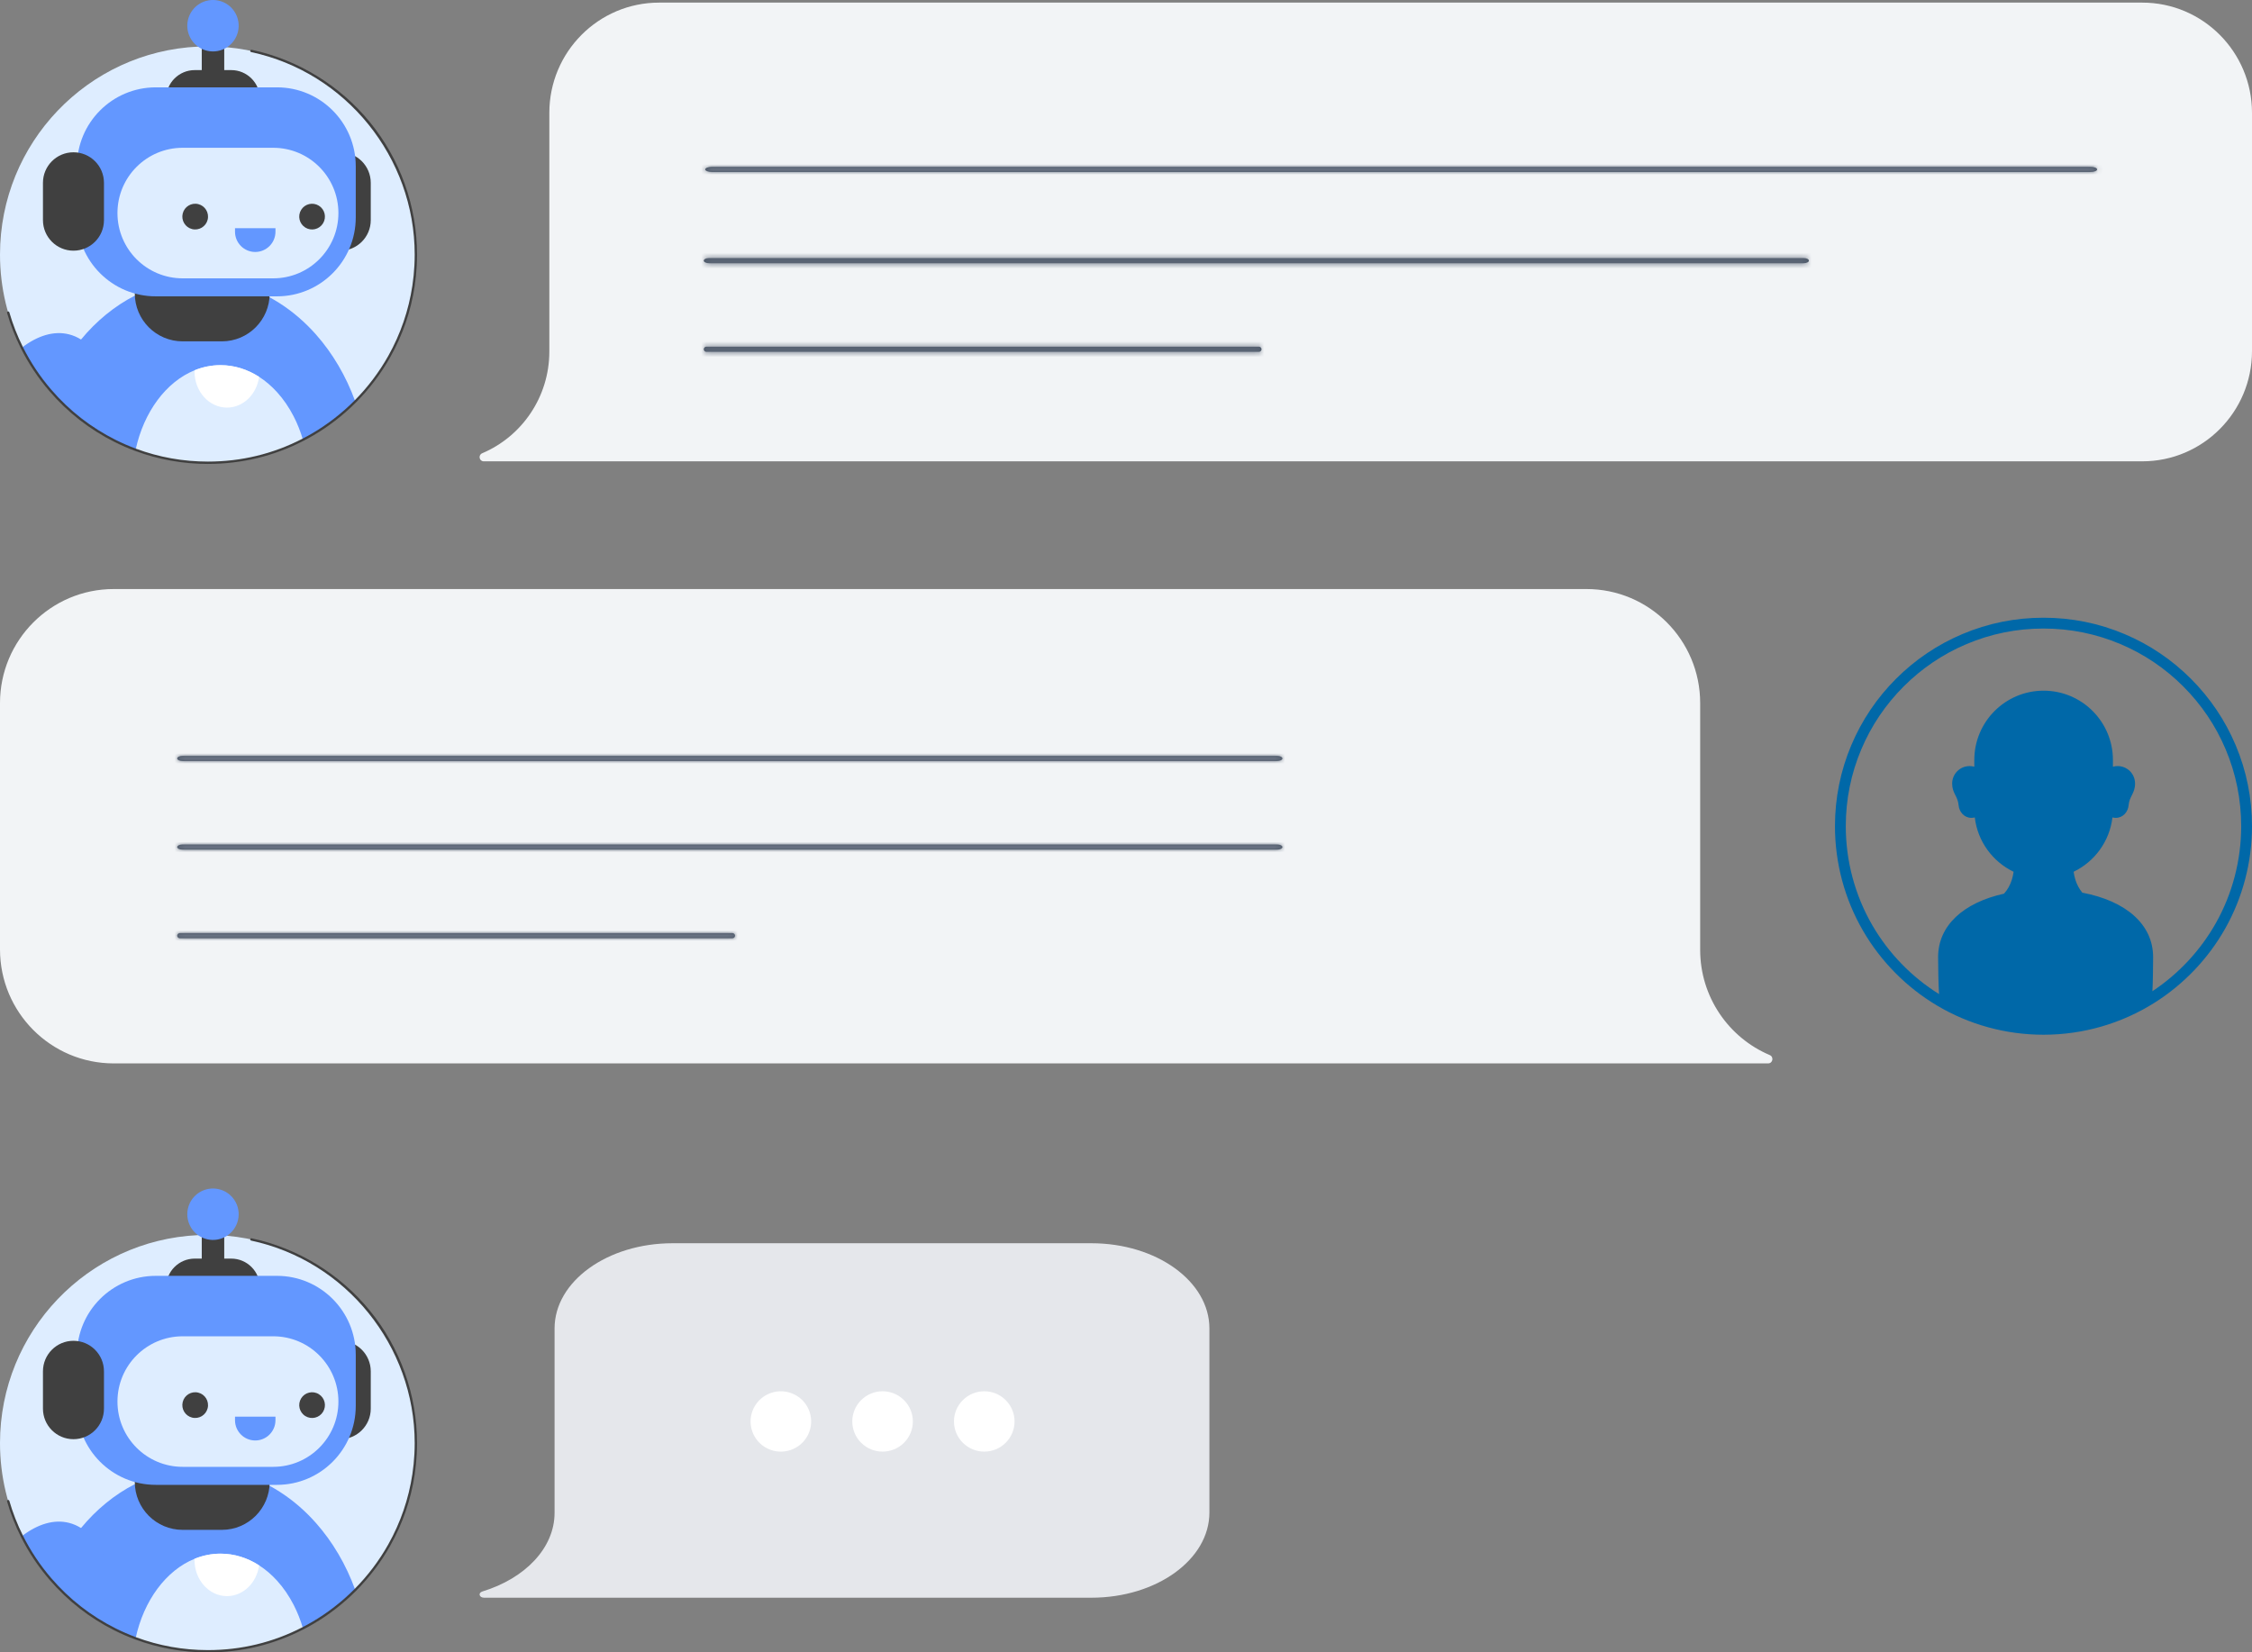 <svg width="432" height="317" viewBox="0 0 432 317" fill="none" xmlns="http://www.w3.org/2000/svg">
<rect x="0" y="0" width="432" height="317" fill="#808080" stroke="none"/>
<g clip-path="url(#clip0_114_8054)">
<g clip-path="url(#clip1_114_8054)">
<path d="M79.776 48.838C79.776 49.544 79.757 50.245 79.721 50.942C79.652 52.251 79.522 53.542 79.331 54.816C78.602 59.683 76.996 64.262 74.678 68.389C72.896 71.559 70.695 74.461 68.148 77.022C66.897 78.279 65.561 79.455 64.153 80.538C63.491 81.046 62.814 81.534 62.121 82.002C61.438 82.461 60.741 82.901 60.028 83.317C59.403 83.686 58.763 84.037 58.113 84.371C52.651 87.187 46.453 88.777 39.886 88.777C35.006 88.777 30.332 87.899 26.012 86.293C24.672 85.796 23.37 85.23 22.102 84.597C17.331 82.214 13.105 78.903 9.66 74.898C7.518 72.412 5.679 69.657 4.197 66.693C1.512 61.319 0 55.256 0 48.838C0 27.419 16.842 9.935 37.991 8.945C38.228 8.933 38.466 8.924 38.705 8.918C39.098 8.906 39.492 8.9 39.889 8.9C40.943 8.9 41.987 8.941 43.017 9.022C43.198 9.036 43.376 9.05 43.555 9.068C63.866 10.921 79.776 28.02 79.776 48.838Z" fill="#DEEDFF"/>
<path d="M37.357 13.447H44.362C47.392 13.447 49.854 15.91 49.854 18.947V22.701H31.865V18.947C31.865 15.912 34.327 13.447 37.357 13.447Z" fill="#404040"/>
<path d="M43.016 6.908H38.704V18.628H43.016V6.908Z" fill="#404040"/>
<path d="M45.656 6.05C46.273 3.396 44.623 0.744 41.972 0.127C39.322 -0.491 36.673 1.161 36.056 3.815C35.44 6.469 37.089 9.121 39.74 9.738C42.391 10.355 45.04 8.704 45.656 6.05Z" fill="#6397FF"/>
<path d="M65.27 48.09C62.038 48.09 59.417 45.467 59.417 42.23V35.075C59.417 31.839 62.038 29.215 65.27 29.215C68.503 29.215 71.123 31.839 71.123 35.075V42.23C71.123 45.467 68.503 48.09 65.27 48.09Z" fill="#404040"/>
<path d="M68.15 77.02C66.898 78.278 65.563 79.453 64.154 80.536C63.492 81.045 62.816 81.532 62.123 82.001C61.44 82.46 60.742 82.899 60.03 83.315C59.404 83.685 58.765 84.036 58.115 84.37C52.652 87.186 46.455 88.776 39.888 88.776C35.008 88.776 30.334 87.898 26.014 86.291C24.674 85.795 23.371 85.228 22.103 84.595C17.332 82.213 13.106 78.902 9.662 74.896C11.194 71.278 13.185 67.987 15.543 65.133C18.476 61.578 21.978 58.702 25.867 56.715C26.047 56.624 26.226 56.533 26.408 56.446H26.411C30.143 54.637 34.218 53.641 38.488 53.641C43.064 53.641 47.419 54.785 51.364 56.847C51.364 56.847 51.364 56.847 51.367 56.847C51.481 56.905 51.595 56.967 51.707 57.028C54.373 58.465 56.848 60.324 59.072 62.536C59.081 62.545 59.092 62.556 59.099 62.563C59.612 63.073 60.111 63.604 60.596 64.15C63.79 67.752 66.377 72.122 68.15 77.016V77.02Z" fill="#6397FF"/>
<path d="M22.103 84.595C17.332 82.213 13.106 78.9 9.661 74.896C7.519 72.411 5.681 69.656 4.199 66.691C7.209 64.381 10.362 63.396 13.284 64.152C14.086 64.36 14.839 64.69 15.542 65.133C20.072 67.981 22.491 75.472 22.103 84.595Z" fill="#6397FF"/>
<path d="M25.858 50.928H51.733V56.303C51.733 61.37 47.624 65.484 42.563 65.484H35.029C29.968 65.484 25.858 61.37 25.858 56.303V50.928Z" fill="#404040"/>
<path d="M53.127 16.756H29.886C21.537 16.756 14.769 23.532 14.769 31.891V41.714C14.769 50.074 21.537 56.85 29.886 56.85H53.127C61.476 56.85 68.244 50.074 68.244 41.714V31.891C68.244 23.532 61.476 16.756 53.127 16.756Z" fill="#6397FF"/>
<path d="M14.092 48.09C10.86 48.09 8.24 45.467 8.24 42.23V35.075C8.24 31.839 10.86 29.215 14.092 29.215C17.325 29.215 19.945 31.839 19.945 35.075V42.23C19.945 45.467 17.325 48.09 14.092 48.09Z" fill="#404040"/>
<path d="M52.411 28.351H35.038C28.131 28.351 22.532 33.957 22.532 40.872V40.874C22.532 47.789 28.131 53.395 35.038 53.395H52.411C59.318 53.395 64.917 47.789 64.917 40.874V40.872C64.917 33.957 59.318 28.351 52.411 28.351Z" fill="#DEEDFF"/>
<path d="M39.835 42.142C40.16 40.819 39.353 39.482 38.031 39.156C36.71 38.83 35.374 39.638 35.049 40.962C34.723 42.285 35.53 43.622 36.852 43.948C38.174 44.274 39.509 43.466 39.835 42.142Z" fill="#404040"/>
<path d="M61.967 42.845C62.679 41.683 62.316 40.164 61.155 39.451C59.995 38.738 58.477 39.102 57.766 40.264C57.054 41.426 57.417 42.945 58.577 43.658C59.738 44.371 61.255 44.007 61.967 42.845Z" fill="#404040"/>
<path d="M45.08 43.772H52.843V44.451C52.843 46.596 51.104 48.337 48.962 48.337C46.82 48.337 45.082 46.596 45.082 44.451V43.772H45.08Z" fill="#6397FF"/>
<path d="M58.113 84.37C52.651 87.186 46.453 88.776 39.886 88.776C35.006 88.776 30.332 87.898 26.012 86.291C27.581 79.015 31.862 73.254 37.322 71.035C38.896 70.393 40.57 70.049 42.308 70.049C44.955 70.049 47.461 70.852 49.696 72.285C50.951 73.09 52.119 74.093 53.176 75.264C54.386 76.601 55.451 78.158 56.339 79.889C57.053 81.278 57.65 82.78 58.115 84.368L58.113 84.37Z" fill="#DEEDFF"/>
<path d="M49.696 72.288C49.26 75.628 46.67 78.193 43.54 78.193C40.103 78.193 37.317 75.098 37.317 71.284C37.317 71.202 37.319 71.118 37.323 71.038C38.899 70.396 40.572 70.052 42.309 70.052C44.958 70.052 47.465 70.855 49.696 72.29V72.288Z" fill="white"/>
<path d="M39.888 89C35.087 89 30.392 88.159 25.936 86.502C24.61 86.012 23.288 85.437 22.003 84.796C17.21 82.401 13 79.12 9.492 75.043C7.326 72.529 5.478 69.753 3.999 66.793C2.917 64.63 2.027 62.357 1.357 60.036C1.322 59.916 1.391 59.792 1.509 59.758C1.627 59.722 1.752 59.792 1.787 59.91C2.451 62.204 3.33 64.452 4.401 66.591C5.863 69.518 7.69 72.263 9.832 74.75C13.301 78.782 17.464 82.026 22.203 84.394C23.472 85.028 24.78 85.594 26.092 86.081C30.498 87.72 35.141 88.55 39.888 88.55C46.277 88.55 52.376 87.077 58.012 84.169C58.677 83.827 59.316 83.474 59.916 83.121C60.61 82.715 61.31 82.276 61.997 81.812C62.672 81.357 63.352 80.867 64.017 80.357C65.412 79.286 66.749 78.109 67.99 76.86C70.536 74.302 72.72 71.413 74.482 68.277C76.838 64.081 78.396 59.541 79.108 54.78C79.298 53.51 79.428 52.215 79.495 50.929C79.531 50.23 79.551 49.526 79.551 48.837C79.551 30.201 66.358 13.864 48.18 9.994C48.059 9.968 47.981 9.849 48.007 9.727C48.032 9.606 48.152 9.529 48.273 9.554C57.12 11.438 65.167 16.358 70.933 23.405C76.778 30.551 79.999 39.582 79.999 48.837C79.999 49.533 79.981 50.245 79.943 50.951C79.876 52.252 79.743 53.563 79.552 54.846C78.831 59.66 77.256 64.253 74.874 68.495C73.09 71.667 70.882 74.588 68.308 77.176C67.052 78.439 65.7 79.628 64.29 80.711C63.618 81.227 62.931 81.722 62.247 82.183C61.551 82.651 60.843 83.097 60.142 83.507C59.536 83.864 58.887 84.222 58.217 84.567C52.516 87.507 46.349 88.997 39.888 88.997V89Z" fill="#404040"/>
</g>
<path d="M92.8 88.5H410.938C422.57 88.5 432 79.03 432 67.348V21.652C432 9.97 422.57 0.5 410.938 0.5H126.442C114.809 0.5 105.379 9.97 105.379 21.652V67.437C105.379 76.14 100.125 83.718 92.497 86.953C91.689 87.296 91.921 88.5 92.798 88.5H92.8Z" fill="#F2F4F6"/>
<mask id="path-19-inside-1_114_8054" fill="white">
<path d="M401.003 33H136.563C135.854 33 135.283 32.777 135.283 32.5C135.283 32.223 135.854 32 136.563 32H401.003C401.711 32 402.283 32.223 402.283 32.5C402.283 32.777 401.711 33 401.003 33Z"/>
</mask>
<path d="M401.003 33H136.563C135.854 33 135.283 32.777 135.283 32.5C135.283 32.223 135.854 32 136.563 32H401.003C401.711 32 402.283 32.223 402.283 32.5C402.283 32.777 401.711 33 401.003 33Z" fill="#495565"/>
<path d="M401.003 33V31H136.563V33V35H401.003V33ZM136.563 33V31C136.392 31 136.33 30.97 136.385 30.991C136.406 30.999 136.56 31.059 136.742 31.227C136.927 31.398 137.283 31.827 137.283 32.5H135.283H133.283C133.283 33.312 133.71 33.872 134.025 34.163C134.336 34.451 134.677 34.618 134.929 34.717C135.447 34.919 136.025 35 136.563 35V33ZM135.283 32.5H137.283C137.283 33.173 136.927 33.602 136.742 33.773C136.56 33.941 136.406 34.001 136.385 34.009C136.33 34.031 136.392 34 136.563 34V32V30C136.025 30 135.447 30.081 134.929 30.283C134.677 30.382 134.336 30.549 134.025 30.837C133.71 31.128 133.283 31.688 133.283 32.5H135.283ZM136.563 32V34H401.003V32V30H136.563V32ZM401.003 32V34C401.174 34 401.235 34.031 401.181 34.009C401.159 34.001 401.006 33.941 400.824 33.773C400.639 33.602 400.283 33.173 400.283 32.5H402.283H404.283C404.283 31.688 403.855 31.128 403.541 30.837C403.229 30.549 402.889 30.382 402.636 30.283C402.119 30.081 401.54 30 401.003 30V32ZM402.283 32.5H400.283C400.283 31.827 400.639 31.398 400.824 31.227C401.006 31.059 401.159 30.999 401.181 30.991C401.235 30.97 401.174 31 401.003 31V33V35C401.54 35 402.119 34.919 402.636 34.717C402.889 34.618 403.229 34.451 403.541 34.163C403.855 33.872 404.283 33.312 404.283 32.5H402.283Z" fill="#697282" mask="url(#path-19-inside-1_114_8054)"/>
<mask id="path-21-inside-2_114_8054" fill="white">
<path d="M241.487 67.5H135.513C135.229 67.5 135 67.277 135 67C135 66.723 135.229 66.5 135.513 66.5H241.487C241.771 66.5 242 66.723 242 67C242 67.277 241.771 67.5 241.487 67.5Z"/>
</mask>
<path d="M241.487 67.5H135.513C135.229 67.5 135 67.277 135 67C135 66.723 135.229 66.5 135.513 66.5H241.487C241.771 66.5 242 66.723 242 67C242 67.277 241.771 67.5 241.487 67.5Z" fill="#495565"/>
<path d="M241.487 67.5V65.5H135.513V67.5V69.5H241.487V67.5ZM135.513 67.5V65.5C136.285 65.5 137 66.124 137 67H135H133C133 68.429 134.173 69.5 135.513 69.5V67.5ZM135 67H137C137 67.876 136.285 68.5 135.513 68.5V66.5V64.5C134.173 64.5 133 65.571 133 67H135ZM135.513 66.5V68.5H241.487V66.5V64.5H135.513V66.5ZM241.487 66.5V68.5C240.715 68.5 240 67.876 240 67H242H244C244 65.571 242.827 64.5 241.487 64.5V66.5ZM242 67H240C240 66.124 240.715 65.5 241.487 65.5V67.5V69.5C242.827 69.5 244 68.429 244 67H242Z" fill="#697282" mask="url(#path-21-inside-2_114_8054)"/>
<mask id="path-23-inside-3_114_8054" fill="white">
<path d="M345.984 50.5H136.016C135.454 50.5 135 50.277 135 50C135 49.723 135.454 49.5 136.016 49.5H345.984C346.546 49.5 347 49.723 347 50C347 50.277 346.546 50.5 345.984 50.5Z"/>
</mask>
<path d="M345.984 50.5H136.016C135.454 50.5 135 50.277 135 50C135 49.723 135.454 49.5 136.016 49.5H345.984C346.546 49.5 347 49.723 347 50C347 50.277 346.546 50.5 345.984 50.5Z" fill="#495565"/>
<path d="M345.984 50.5V48.5H136.016V50.5V52.5H345.984V50.5ZM136.016 50.5V48.5C135.973 48.5 136.034 48.487 136.18 48.559C136.254 48.595 136.424 48.691 136.598 48.893C136.782 49.108 137 49.488 137 50H135H133C133 51.319 134.027 51.958 134.414 52.148C134.928 52.401 135.497 52.5 136.016 52.5V50.5ZM135 50H137C137 50.512 136.782 50.892 136.598 51.107C136.424 51.309 136.254 51.405 136.18 51.441C136.034 51.513 135.973 51.5 136.016 51.5V49.5V47.5C135.497 47.5 134.928 47.599 134.414 47.852C134.027 48.042 133 48.681 133 50H135ZM136.016 49.5V51.5H345.984V49.5V47.5H136.016V49.5ZM345.984 49.5V51.5C346.027 51.5 345.966 51.513 345.82 51.441C345.746 51.405 345.576 51.309 345.402 51.107C345.218 50.892 345 50.512 345 50H347H349C349 48.681 347.973 48.042 347.586 47.852C347.072 47.599 346.503 47.5 345.984 47.5V49.5ZM347 50H345C345 49.488 345.218 49.108 345.402 48.893C345.576 48.691 345.746 48.595 345.82 48.559C345.966 48.487 346.027 48.5 345.984 48.5V50.5V52.5C346.503 52.5 347.072 52.401 347.586 52.148C347.973 51.958 349 51.319 349 50H347Z" fill="#697282" mask="url(#path-23-inside-3_114_8054)"/>
<path d="M339.172 204H21.814C9.766 204 0 194.207 0 182.127V134.873C0 122.793 9.766 113 21.814 113H304.329C316.377 113 326.143 122.793 326.143 134.873V182.219C326.143 191.219 331.585 199.055 339.486 202.4C340.322 202.754 340.082 204 339.174 204H339.172Z" fill="#F2F4F6"/>
<mask id="path-26-inside-4_114_8054" fill="white">
<path d="M244.984 146H35.016C34.454 146 34 145.777 34 145.5C34 145.223 34.454 145 35.016 145H244.984C245.546 145 246 145.223 246 145.5C246 145.777 245.546 146 244.984 146Z"/>
</mask>
<path d="M244.984 146H35.016C34.454 146 34 145.777 34 145.5C34 145.223 34.454 145 35.016 145H244.984C245.546 145 246 145.223 246 145.5C246 145.777 245.546 146 244.984 146Z" fill="#495565"/>
<path d="M244.984 146V144H35.016V146V148H244.984V146ZM35.016 146V144C34.973 144 35.034 143.987 35.18 144.059C35.254 144.095 35.424 144.19 35.598 144.393C35.782 144.608 36 144.988 36 145.5H34H32C32 146.819 33.026 147.458 33.414 147.648C33.928 147.901 34.498 148 35.016 148V146ZM34 145.5H36C36 146.012 35.782 146.392 35.598 146.607C35.424 146.81 35.254 146.905 35.18 146.941C35.034 147.013 34.973 147 35.016 147V145V143C34.498 143 33.928 143.099 33.414 143.352C33.026 143.542 32 144.181 32 145.5H34ZM35.016 145V147H244.984V145V143H35.016V145ZM244.984 145V147C245.027 147 244.966 147.013 244.82 146.941C244.746 146.905 244.576 146.81 244.402 146.607C244.218 146.392 244 146.012 244 145.5H246H248C248 144.181 246.973 143.542 246.586 143.352C246.072 143.099 245.503 143 244.984 143V145ZM246 145.5H244C244 144.988 244.218 144.608 244.402 144.393C244.576 144.19 244.746 144.095 244.82 144.059C244.966 143.987 245.027 144 244.984 144V146V148C245.503 148 246.072 147.901 246.586 147.648C246.973 147.458 248 146.819 248 145.5H246Z" fill="#697282" mask="url(#path-26-inside-4_114_8054)"/>
<mask id="path-28-inside-5_114_8054" fill="white">
<path d="M140.487 180H34.513C34.229 180 34 179.777 34 179.5C34 179.223 34.229 179 34.513 179H140.487C140.771 179 141 179.223 141 179.5C141 179.777 140.771 180 140.487 180Z"/>
</mask>
<path d="M140.487 180H34.513C34.229 180 34 179.777 34 179.5C34 179.223 34.229 179 34.513 179H140.487C140.771 179 141 179.223 141 179.5C141 179.777 140.771 180 140.487 180Z" fill="#495565"/>
<path d="M140.487 180V178H34.513V180V182H140.487V180ZM34.513 180V178C35.285 178 36 178.624 36 179.5H34H32C32 180.929 33.173 182 34.513 182V180ZM34 179.5H36C36 180.376 35.285 181 34.513 181V179V177C33.173 177 32 178.071 32 179.5H34ZM34.513 179V181H140.487V179V177H34.513V179ZM140.487 179V181C139.715 181 139 180.376 139 179.5H141H143C143 178.071 141.827 177 140.487 177V179ZM141 179.5H139C139 178.624 139.715 178 140.487 178V180V182C141.827 182 143 180.929 143 179.5H141Z" fill="#697282" mask="url(#path-28-inside-5_114_8054)"/>
<mask id="path-30-inside-6_114_8054" fill="white">
<path d="M244.984 163H35.016C34.454 163 34 162.777 34 162.5C34 162.223 34.454 162 35.016 162H244.984C245.546 162 246 162.223 246 162.5C246 162.777 245.546 163 244.984 163Z"/>
</mask>
<path d="M244.984 163H35.016C34.454 163 34 162.777 34 162.5C34 162.223 34.454 162 35.016 162H244.984C245.546 162 246 162.223 246 162.5C246 162.777 245.546 163 244.984 163Z" fill="#495565"/>
<path d="M244.984 163V161H35.016V163V165H244.984V163ZM35.016 163V161C34.973 161 35.034 160.987 35.18 161.059C35.254 161.095 35.424 161.19 35.598 161.393C35.782 161.608 36 161.988 36 162.5H34H32C32 163.819 33.026 164.458 33.414 164.648C33.928 164.901 34.498 165 35.016 165V163ZM34 162.5H36C36 163.012 35.782 163.392 35.598 163.607C35.424 163.81 35.254 163.905 35.18 163.941C35.034 164.013 34.973 164 35.016 164V162V160C34.498 160 33.928 160.099 33.414 160.352C33.026 160.542 32 161.181 32 162.5H34ZM35.016 162V164H244.984V162V160H35.016V162ZM244.984 162V164C245.027 164 244.966 164.013 244.82 163.941C244.746 163.905 244.576 163.81 244.402 163.607C244.218 163.392 244 163.012 244 162.5H246H248C248 161.181 246.973 160.542 246.586 160.352C246.072 160.099 245.503 160 244.984 160V162ZM246 162.5H244C244 161.988 244.218 161.608 244.402 161.393C244.576 161.19 244.746 161.095 244.82 161.059C244.966 160.987 245.027 161 244.984 161V163V165C245.503 165 246.072 164.901 246.586 164.648C246.973 164.458 248 163.819 248 162.5H246Z" fill="#697282" mask="url(#path-30-inside-6_114_8054)"/>
<g clip-path="url(#clip2_114_8054)">
<path d="M428.856 142.93C426.842 138.167 423.958 133.889 420.285 130.215C416.611 126.542 412.333 123.658 407.57 121.644C402.638 119.557 397.4 118.5 392 118.5C386.6 118.5 381.362 119.557 376.43 121.644C371.667 123.658 367.389 126.542 363.715 130.215C360.042 133.889 357.158 138.167 355.144 142.93C353.057 147.862 352 153.1 352 158.5C352 165.557 353.863 172.497 357.389 178.565C360.809 184.452 365.711 189.407 371.562 192.891C377.723 196.561 384.79 198.5 392 198.5C399.579 198.5 406.958 196.369 413.334 192.341C418.939 188.801 423.622 183.878 426.872 178.108C430.228 172.155 432 165.374 432 158.5C432 153.1 430.943 147.862 428.856 142.93ZM425.064 177.087C422.109 182.33 417.912 186.831 412.893 190.152C412.986 188.895 413.032 184.954 413.032 183.611C413.032 177.321 407.8 172.824 399.45 171.247C398.848 170.526 398.396 169.658 398.119 168.761C397.963 168.262 397.855 167.752 397.78 167.237C401.794 165.307 404.688 161.42 405.228 156.814C405.433 156.867 405.647 156.897 405.868 156.897C407.234 156.897 408.227 155.783 408.338 154.426C408.474 152.766 409.568 152.2 409.568 150.317C409.568 148.434 408.066 146.96 406.213 146.96C405.903 146.96 405.603 147 405.321 147.081V145.794C405.321 142.122 403.832 138.799 401.426 136.392C399.019 133.986 395.696 132.497 392.024 132.497C384.683 132.497 378.73 138.449 378.73 145.794V147.081C378.446 147.004 378.146 146.96 377.836 146.96C375.983 146.96 374.48 148.46 374.48 150.317C374.48 152.174 375.578 152.766 375.711 154.426C375.822 155.783 376.814 156.897 378.18 156.897C378.401 156.897 378.619 156.867 378.822 156.81C379.36 161.418 382.254 165.307 386.268 167.237C386.194 167.752 386.085 168.262 385.93 168.761C385.628 169.738 385.118 170.681 384.431 171.438C376.627 173.168 371.786 177.558 371.786 183.611C371.786 185.153 371.848 189.278 371.969 190.706C366.71 187.427 362.3 182.883 359.184 177.522C355.843 171.77 354.076 165.193 354.076 158.5C354.076 153.38 355.079 148.414 357.057 143.739C358.966 139.222 361.701 135.168 365.184 131.684C368.668 128.201 372.722 125.466 377.239 123.557C381.914 121.579 386.88 120.576 392 120.576C397.12 120.576 402.086 121.579 406.761 123.557C411.278 125.466 415.332 128.201 418.816 131.684C422.299 135.168 425.034 139.222 426.943 143.739C428.921 148.414 429.924 153.38 429.924 158.5C429.924 165.017 428.244 171.446 425.064 177.087Z" fill="#0068A8"/>
</g>
<g clip-path="url(#clip3_114_8054)">
<path d="M79.776 276.838C79.776 277.544 79.757 278.245 79.721 278.942C79.652 280.251 79.522 281.542 79.331 282.816C78.602 287.683 76.996 292.262 74.678 296.389C72.896 299.559 70.695 302.461 68.148 305.021C66.897 306.279 65.561 307.455 64.153 308.538C63.491 309.046 62.814 309.534 62.121 310.002C61.438 310.461 60.741 310.901 60.028 311.317C59.403 311.686 58.763 312.037 58.113 312.371C52.651 315.187 46.453 316.777 39.886 316.777C35.006 316.777 30.332 315.899 26.012 314.293C24.672 313.796 23.37 313.229 22.102 312.597C17.331 310.214 13.105 306.903 9.66 302.898C7.518 300.412 5.679 297.657 4.197 294.693C1.512 289.319 0 283.256 0 276.838C0 255.419 16.842 237.935 37.991 236.945C38.228 236.933 38.466 236.924 38.705 236.918C39.098 236.906 39.492 236.9 39.889 236.9C40.943 236.9 41.987 236.941 43.017 237.022C43.198 237.036 43.376 237.05 43.555 237.068C63.866 238.921 79.776 256.02 79.776 276.838Z" fill="#DEEDFF"/>
<path d="M37.357 241.447H44.362C47.392 241.447 49.854 243.91 49.854 246.947V250.701H31.865V246.947C31.865 243.912 34.327 241.447 37.357 241.447Z" fill="#404040"/>
<path d="M43.016 234.908H38.704V246.628H43.016V234.908Z" fill="#404040"/>
<path d="M45.656 234.05C46.273 231.396 44.623 228.744 41.972 228.127C39.322 227.509 36.673 229.161 36.056 231.815C35.44 234.469 37.089 237.121 39.74 237.738C42.391 238.355 45.04 236.704 45.656 234.05Z" fill="#6397FF"/>
<path d="M65.27 276.09C62.038 276.09 59.417 273.467 59.417 270.23V263.075C59.417 259.839 62.038 257.215 65.27 257.215C68.503 257.215 71.123 259.839 71.123 263.075V270.23C71.123 273.467 68.503 276.09 65.27 276.09Z" fill="#404040"/>
<path d="M68.15 305.02C66.898 306.278 65.563 307.453 64.154 308.536C63.492 309.045 62.816 309.532 62.123 310C61.44 310.46 60.742 310.899 60.03 311.315C59.404 311.685 58.765 312.036 58.115 312.37C52.652 315.186 46.455 316.776 39.888 316.776C35.008 316.776 30.334 315.898 26.014 314.291C24.674 313.795 23.371 313.228 22.103 312.595C17.332 310.213 13.106 306.902 9.662 302.896C11.194 299.278 13.185 295.987 15.543 293.133C18.476 289.578 21.978 286.702 25.867 284.716C26.047 284.624 26.226 284.533 26.408 284.446H26.411C30.143 282.637 34.218 281.641 38.488 281.641C43.064 281.641 47.419 282.785 51.364 284.847C51.364 284.847 51.364 284.847 51.367 284.847C51.481 284.905 51.595 284.967 51.707 285.028C54.373 286.465 56.848 288.324 59.072 290.536C59.081 290.545 59.092 290.556 59.099 290.563C59.612 291.073 60.111 291.604 60.596 292.15C63.79 295.752 66.377 300.122 68.15 305.016V305.02Z" fill="#6397FF"/>
<path d="M22.103 312.595C17.332 310.213 13.106 306.9 9.661 302.896C7.519 300.411 5.681 297.656 4.199 294.691C7.209 292.381 10.362 291.396 13.284 292.152C14.086 292.36 14.839 292.69 15.542 293.133C20.072 295.981 22.491 303.472 22.103 312.595Z" fill="#6397FF"/>
<path d="M25.858 278.927H51.733V284.303C51.733 289.37 47.624 293.484 42.563 293.484H35.029C29.968 293.484 25.858 289.37 25.858 284.303V278.927Z" fill="#404040"/>
<path d="M53.127 244.755H29.886C21.537 244.755 14.769 251.532 14.769 259.891V269.714C14.769 278.074 21.537 284.85 29.886 284.85H53.127C61.476 284.85 68.244 278.074 68.244 269.714V259.891C68.244 251.532 61.476 244.755 53.127 244.755Z" fill="#6397FF"/>
<path d="M14.092 276.09C10.86 276.09 8.24 273.467 8.24 270.23V263.075C8.24 259.839 10.86 257.215 14.092 257.215C17.325 257.215 19.945 259.839 19.945 263.075V270.23C19.945 273.467 17.325 276.09 14.092 276.09Z" fill="#404040"/>
<path d="M52.411 256.351H35.038C28.131 256.351 22.532 261.957 22.532 268.872V268.874C22.532 275.789 28.131 281.395 35.038 281.395H52.411C59.318 281.395 64.917 275.789 64.917 268.874V268.872C64.917 261.957 59.318 256.351 52.411 256.351Z" fill="#DEEDFF"/>
<path d="M39.835 270.142C40.16 268.819 39.353 267.482 38.031 267.156C36.71 266.83 35.374 267.638 35.049 268.962C34.723 270.285 35.53 271.622 36.852 271.948C38.174 272.274 39.509 271.466 39.835 270.142Z" fill="#404040"/>
<path d="M61.967 270.845C62.679 269.683 62.316 268.164 61.155 267.451C59.995 266.738 58.477 267.102 57.766 268.264C57.054 269.426 57.417 270.945 58.577 271.658C59.738 272.371 61.255 272.007 61.967 270.845Z" fill="#404040"/>
<path d="M45.08 271.772H52.843V272.451C52.843 274.596 51.104 276.337 48.962 276.337C46.82 276.337 45.082 274.596 45.082 272.451V271.772H45.08Z" fill="#6397FF"/>
<path d="M58.113 312.37C52.651 315.186 46.453 316.776 39.886 316.776C35.006 316.776 30.332 315.898 26.012 314.291C27.581 307.015 31.862 301.254 37.322 299.035C38.896 298.393 40.57 298.049 42.308 298.049C44.955 298.049 47.461 298.852 49.696 300.285C50.951 301.09 52.119 302.093 53.176 303.264C54.386 304.601 55.451 306.158 56.339 307.889C57.053 309.278 57.65 310.78 58.115 312.368L58.113 312.37Z" fill="#DEEDFF"/>
<path d="M49.696 300.288C49.26 303.628 46.67 306.193 43.54 306.193C40.103 306.193 37.317 303.098 37.317 299.284C37.317 299.202 37.319 299.118 37.323 299.038C38.899 298.396 40.572 298.052 42.309 298.052C44.958 298.052 47.465 298.855 49.696 300.289V300.288Z" fill="white"/>
<path d="M39.888 317C35.087 317 30.392 316.159 25.936 314.502C24.61 314.012 23.288 313.437 22.003 312.796C17.21 310.401 13 307.12 9.492 303.043C7.326 300.529 5.478 297.753 3.999 294.793C2.917 292.63 2.027 290.357 1.357 288.036C1.322 287.916 1.391 287.792 1.509 287.758C1.627 287.722 1.752 287.792 1.787 287.91C2.451 290.204 3.33 292.452 4.401 294.591C5.863 297.518 7.69 300.262 9.832 302.75C13.301 306.782 17.464 310.026 22.203 312.393C23.472 313.028 24.78 313.594 26.092 314.081C30.498 315.72 35.141 316.55 39.888 316.55C46.277 316.55 52.376 315.077 58.012 312.169C58.677 311.827 59.316 311.474 59.916 311.121C60.61 310.715 61.31 310.276 61.997 309.812C62.672 309.357 63.352 308.867 64.017 308.357C65.412 307.286 66.749 306.109 67.99 304.86C70.536 302.302 72.72 299.413 74.482 296.277C76.838 292.081 78.396 287.541 79.108 282.78C79.298 281.51 79.428 280.215 79.495 278.929C79.531 278.23 79.551 277.526 79.551 276.837C79.551 258.201 66.358 241.864 48.18 237.994C48.059 237.968 47.981 237.849 48.007 237.728C48.032 237.606 48.152 237.529 48.273 237.554C57.12 239.438 65.167 244.358 70.933 251.405C76.778 258.551 79.999 267.582 79.999 276.837C79.999 277.533 79.981 278.245 79.943 278.951C79.876 280.253 79.743 281.563 79.552 282.846C78.831 287.66 77.256 292.253 74.874 296.495C73.09 299.667 70.882 302.588 68.308 305.176C67.052 306.439 65.7 307.628 64.29 308.711C63.618 309.227 62.931 309.722 62.247 310.183C61.551 310.651 60.843 311.097 60.142 311.507C59.536 311.864 58.887 312.221 58.217 312.567C52.516 315.507 46.349 316.997 39.888 316.997V317Z" fill="#404040"/>
</g>
<path d="M92.859 306.5L209.36 306.5C221.864 306.5 232 299.182 232 290.155V254.845C232 245.818 221.864 238.5 209.36 238.5L129.022 238.5C116.518 238.5 106.382 245.818 106.382 254.845V290.224C106.382 296.949 100.734 302.805 92.534 305.304C91.666 305.569 91.915 306.5 92.857 306.5H92.859Z" fill="#E5E7EB"/>
<path d="M192.919 276.779C195.189 274.519 195.189 270.854 192.919 268.593C190.65 266.333 186.971 266.333 184.702 268.593C182.432 270.854 182.432 274.519 184.702 276.779C186.971 279.039 190.65 279.039 192.919 276.779Z" fill="white"/>
<path d="M173.411 276.779C175.681 274.518 175.681 270.853 173.411 268.593C171.142 266.332 167.463 266.332 165.194 268.593C162.925 270.853 162.925 274.518 165.194 276.779C167.463 279.039 171.142 279.039 173.411 276.779Z" fill="white"/>
<path d="M154.993 275.269C156.424 272.407 155.256 268.932 152.383 267.507C149.511 266.081 146.022 267.245 144.591 270.107C143.16 272.968 144.329 276.443 147.201 277.869C150.074 279.294 153.562 278.13 154.993 275.269Z" fill="white"/>
</g>
<defs>
<clipPath id="clip0_114_8054">
<rect width="432" height="317" fill="white"/>
</clipPath>
<clipPath id="clip1_114_8054">
<rect width="80" height="89" fill="white"/>
</clipPath>
<clipPath id="clip2_114_8054">
<rect width="80" height="80" fill="white" transform="translate(352 118.5)"/>
</clipPath>
<clipPath id="clip3_114_8054">
<rect width="80" height="89" fill="white" transform="translate(0 228)"/>
</clipPath>
</defs>
</svg>
